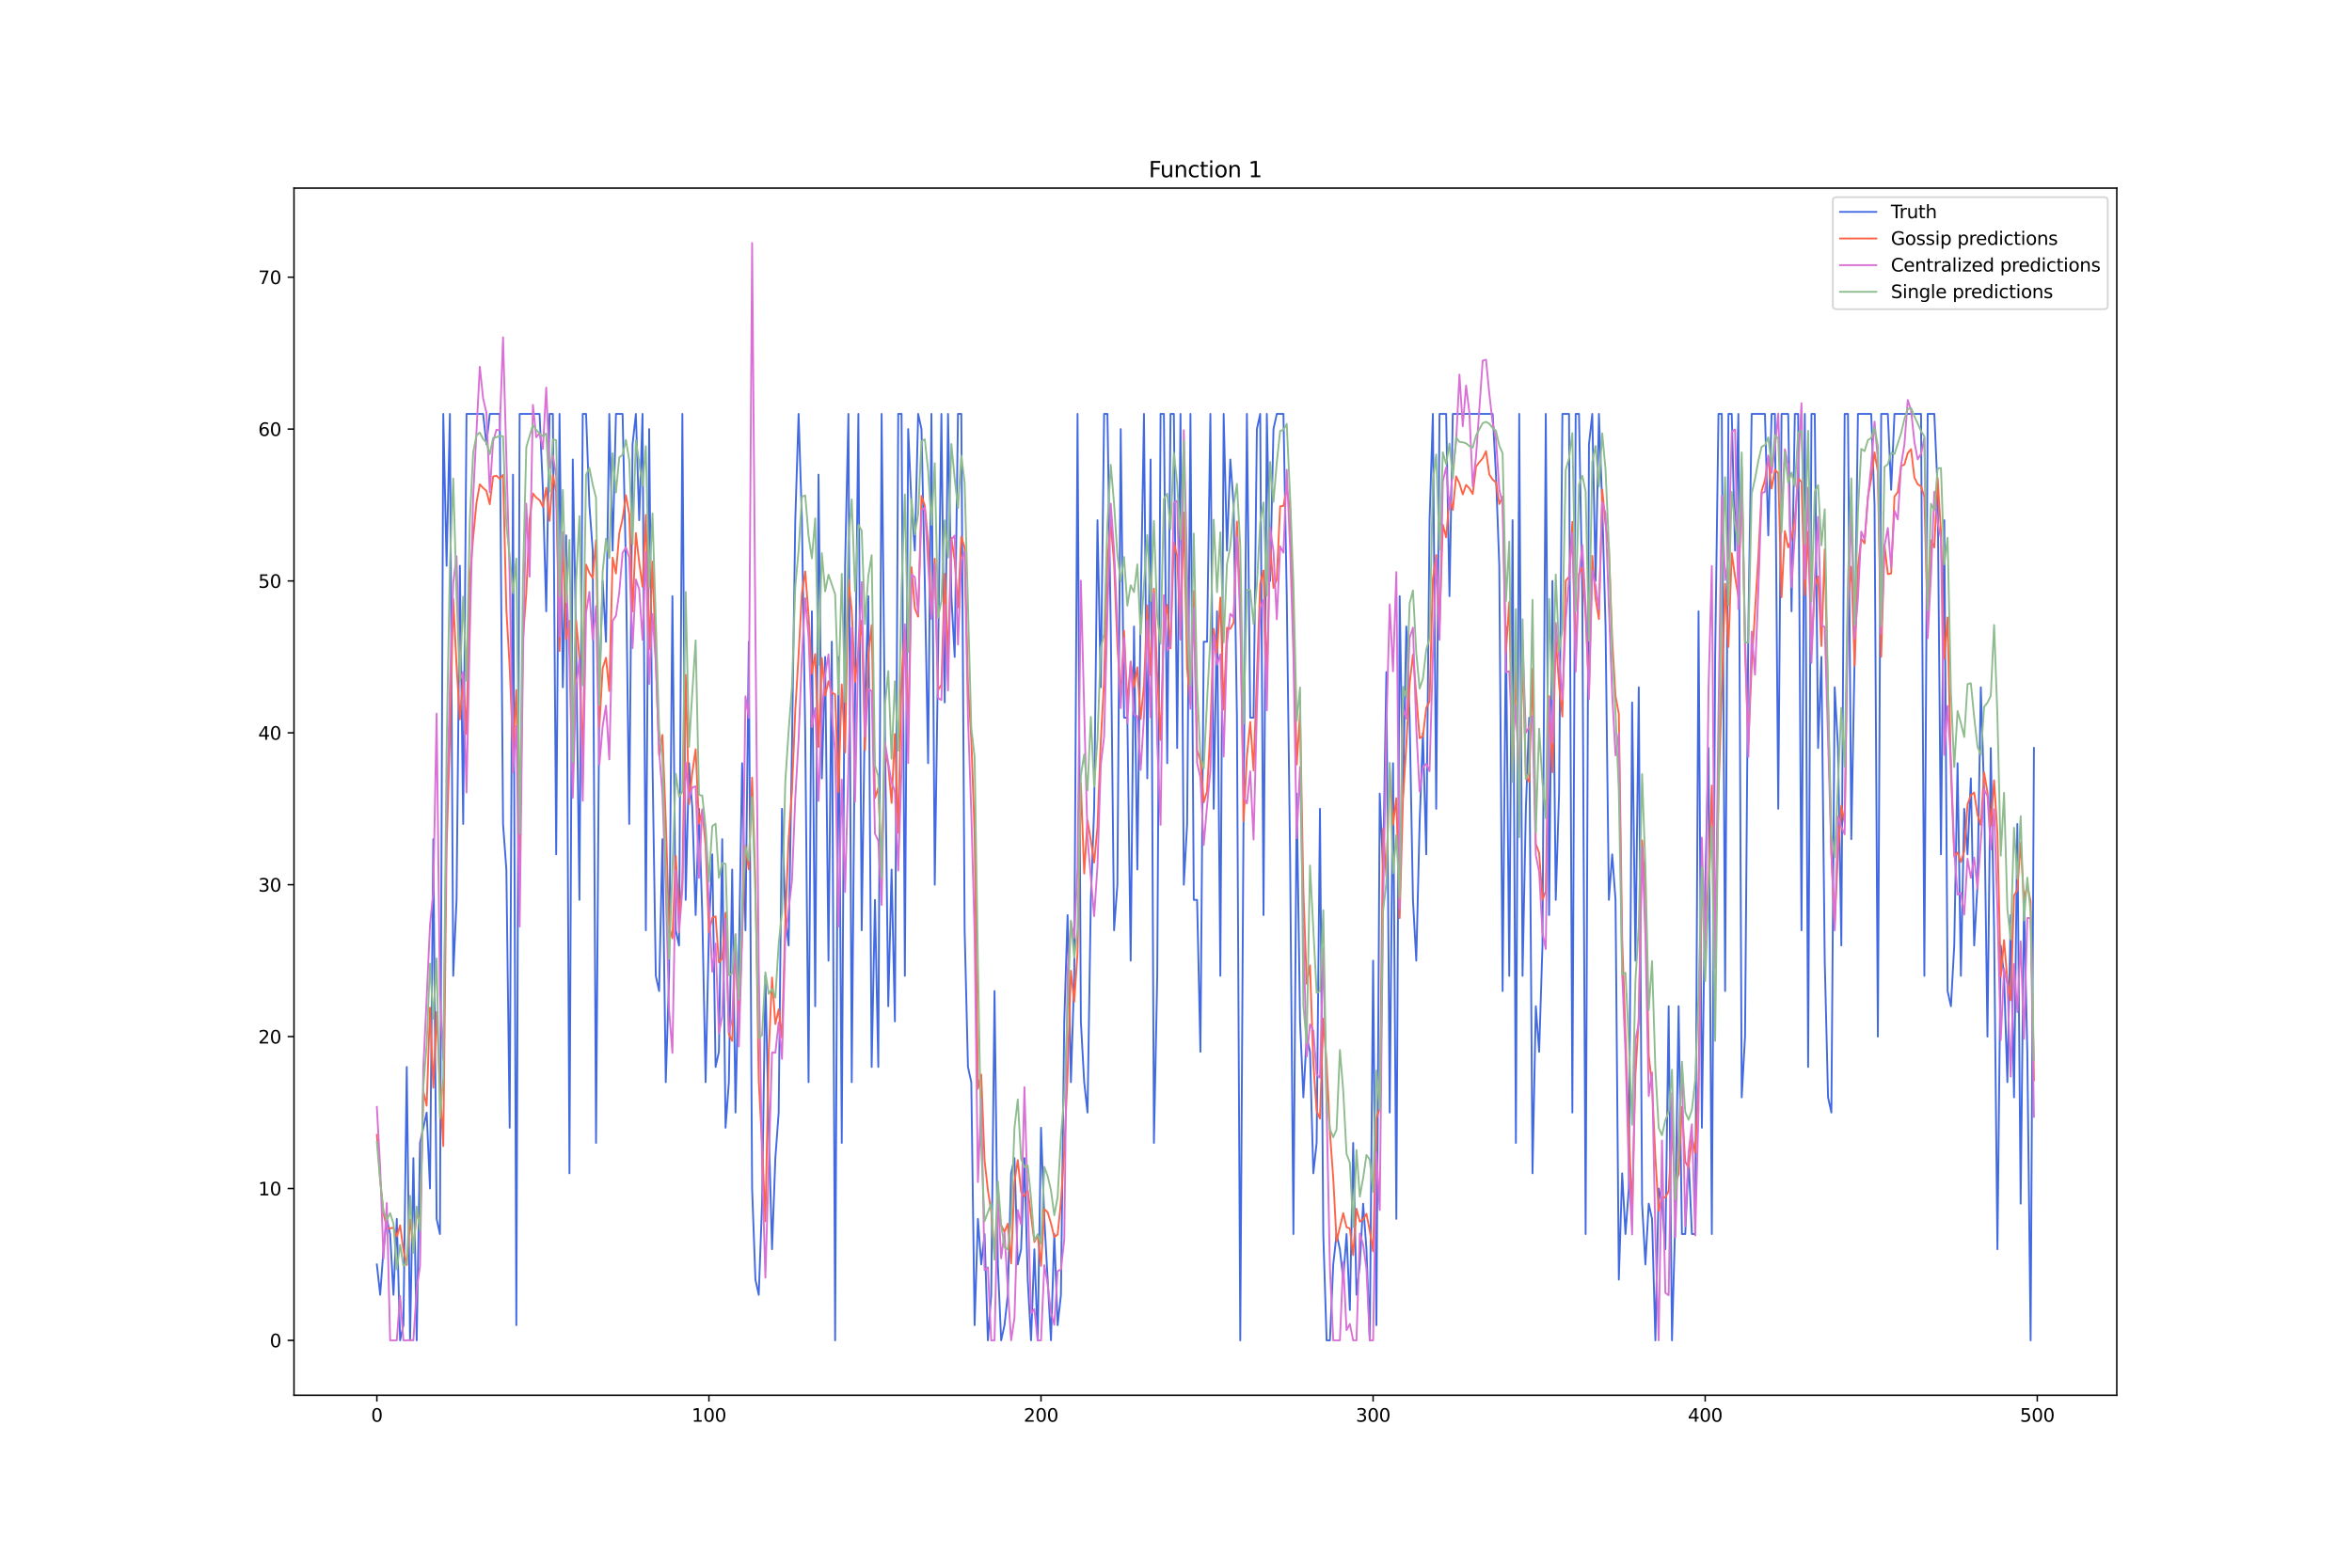 <?xml version="1.0" encoding="utf-8" standalone="no"?>
<!DOCTYPE svg PUBLIC "-//W3C//DTD SVG 1.1//EN"
  "http://www.w3.org/Graphics/SVG/1.1/DTD/svg11.dtd">
<svg xmlns:xlink="http://www.w3.org/1999/xlink" width="1296pt" height="864pt" viewBox="0 0 1296 864" xmlns="http://www.w3.org/2000/svg" version="1.1">
 <defs>
  <style type="text/css">*{stroke-linejoin: round; stroke-linecap: butt}</style>
 </defs>
 <g id="figure_1">
  <g id="patch_1">
   <path d="M 0 864 
L 1296 864 
L 1296 0 
L 0 0 
z
" style="fill: #ffffff"/>
  </g>
  <g id="axes_1">
   <g id="patch_2">
    <path d="M 162 768.96 
L 1166.4 768.96 
L 1166.4 103.68 
L 162 103.68 
z
" style="fill: #ffffff"/>
   </g>
   <g id="matplotlib.axis_1">
    <g id="xtick_1">
     <g id="line2d_1">
      <defs>
       <path id="m93e9af58fe" d="M 0 0 
L 0 3.5 
" style="stroke: #000000; stroke-width: 0.8"/>
      </defs>
      <g>
       <use xlink:href="#m93e9af58fe" x="207.655" y="768.96" style="stroke: #000000; stroke-width: 0.8"/>
      </g>
     </g>
     <g id="text_1">
      <!-- 0 -->
      <g transform="translate(204.473 783.558) scale(0.1 -0.1)">
       <defs>
        <path id="DejaVuSans-30" d="M 2034 4250 
Q 1547 4250 1301 3770 
Q 1056 3291 1056 2328 
Q 1056 1369 1301 889 
Q 1547 409 2034 409 
Q 2525 409 2770 889 
Q 3016 1369 3016 2328 
Q 3016 3291 2770 3770 
Q 2525 4250 2034 4250 
z
M 2034 4750 
Q 2819 4750 3233 4129 
Q 3647 3509 3647 2328 
Q 3647 1150 3233 529 
Q 2819 -91 2034 -91 
Q 1250 -91 836 529 
Q 422 1150 422 2328 
Q 422 3509 836 4129 
Q 1250 4750 2034 4750 
z
" transform="scale(0.016)"/>
       </defs>
       <use xlink:href="#DejaVuSans-30"/>
      </g>
     </g>
    </g>
    <g id="xtick_2">
     <g id="line2d_2">
      <g>
       <use xlink:href="#m93e9af58fe" x="390.639" y="768.96" style="stroke: #000000; stroke-width: 0.8"/>
      </g>
     </g>
     <g id="text_2">
      <!-- 100 -->
      <g transform="translate(381.095 783.558) scale(0.1 -0.1)">
       <defs>
        <path id="DejaVuSans-31" d="M 794 531 
L 1825 531 
L 1825 4091 
L 703 3866 
L 703 4441 
L 1819 4666 
L 2450 4666 
L 2450 531 
L 3481 531 
L 3481 0 
L 794 0 
L 794 531 
z
" transform="scale(0.016)"/>
       </defs>
       <use xlink:href="#DejaVuSans-31"/>
       <use xlink:href="#DejaVuSans-30" x="63.623"/>
       <use xlink:href="#DejaVuSans-30" x="127.246"/>
      </g>
     </g>
    </g>
    <g id="xtick_3">
     <g id="line2d_3">
      <g>
       <use xlink:href="#m93e9af58fe" x="573.623" y="768.96" style="stroke: #000000; stroke-width: 0.8"/>
      </g>
     </g>
     <g id="text_3">
      <!-- 200 -->
      <g transform="translate(564.079 783.558) scale(0.1 -0.1)">
       <defs>
        <path id="DejaVuSans-32" d="M 1228 531 
L 3431 531 
L 3431 0 
L 469 0 
L 469 531 
Q 828 903 1448 1529 
Q 2069 2156 2228 2338 
Q 2531 2678 2651 2914 
Q 2772 3150 2772 3378 
Q 2772 3750 2511 3984 
Q 2250 4219 1831 4219 
Q 1534 4219 1204 4116 
Q 875 4013 500 3803 
L 500 4441 
Q 881 4594 1212 4672 
Q 1544 4750 1819 4750 
Q 2544 4750 2975 4387 
Q 3406 4025 3406 3419 
Q 3406 3131 3298 2873 
Q 3191 2616 2906 2266 
Q 2828 2175 2409 1742 
Q 1991 1309 1228 531 
z
" transform="scale(0.016)"/>
       </defs>
       <use xlink:href="#DejaVuSans-32"/>
       <use xlink:href="#DejaVuSans-30" x="63.623"/>
       <use xlink:href="#DejaVuSans-30" x="127.246"/>
      </g>
     </g>
    </g>
    <g id="xtick_4">
     <g id="line2d_4">
      <g>
       <use xlink:href="#m93e9af58fe" x="756.607" y="768.96" style="stroke: #000000; stroke-width: 0.8"/>
      </g>
     </g>
     <g id="text_4">
      <!-- 300 -->
      <g transform="translate(747.063 783.558) scale(0.1 -0.1)">
       <defs>
        <path id="DejaVuSans-33" d="M 2597 2516 
Q 3050 2419 3304 2112 
Q 3559 1806 3559 1356 
Q 3559 666 3084 287 
Q 2609 -91 1734 -91 
Q 1441 -91 1130 -33 
Q 819 25 488 141 
L 488 750 
Q 750 597 1062 519 
Q 1375 441 1716 441 
Q 2309 441 2620 675 
Q 2931 909 2931 1356 
Q 2931 1769 2642 2001 
Q 2353 2234 1838 2234 
L 1294 2234 
L 1294 2753 
L 1863 2753 
Q 2328 2753 2575 2939 
Q 2822 3125 2822 3475 
Q 2822 3834 2567 4026 
Q 2313 4219 1838 4219 
Q 1578 4219 1281 4162 
Q 984 4106 628 3988 
L 628 4550 
Q 988 4650 1302 4700 
Q 1616 4750 1894 4750 
Q 2613 4750 3031 4423 
Q 3450 4097 3450 3541 
Q 3450 3153 3228 2886 
Q 3006 2619 2597 2516 
z
" transform="scale(0.016)"/>
       </defs>
       <use xlink:href="#DejaVuSans-33"/>
       <use xlink:href="#DejaVuSans-30" x="63.623"/>
       <use xlink:href="#DejaVuSans-30" x="127.246"/>
      </g>
     </g>
    </g>
    <g id="xtick_5">
     <g id="line2d_5">
      <g>
       <use xlink:href="#m93e9af58fe" x="939.591" y="768.96" style="stroke: #000000; stroke-width: 0.8"/>
      </g>
     </g>
     <g id="text_5">
      <!-- 400 -->
      <g transform="translate(930.047 783.558) scale(0.1 -0.1)">
       <defs>
        <path id="DejaVuSans-34" d="M 2419 4116 
L 825 1625 
L 2419 1625 
L 2419 4116 
z
M 2253 4666 
L 3047 4666 
L 3047 1625 
L 3713 1625 
L 3713 1100 
L 3047 1100 
L 3047 0 
L 2419 0 
L 2419 1100 
L 313 1100 
L 313 1709 
L 2253 4666 
z
" transform="scale(0.016)"/>
       </defs>
       <use xlink:href="#DejaVuSans-34"/>
       <use xlink:href="#DejaVuSans-30" x="63.623"/>
       <use xlink:href="#DejaVuSans-30" x="127.246"/>
      </g>
     </g>
    </g>
    <g id="xtick_6">
     <g id="line2d_6">
      <g>
       <use xlink:href="#m93e9af58fe" x="1122.575" y="768.96" style="stroke: #000000; stroke-width: 0.8"/>
      </g>
     </g>
     <g id="text_6">
      <!-- 500 -->
      <g transform="translate(1113.032 783.558) scale(0.1 -0.1)">
       <defs>
        <path id="DejaVuSans-35" d="M 691 4666 
L 3169 4666 
L 3169 4134 
L 1269 4134 
L 1269 2991 
Q 1406 3038 1543 3061 
Q 1681 3084 1819 3084 
Q 2600 3084 3056 2656 
Q 3513 2228 3513 1497 
Q 3513 744 3044 326 
Q 2575 -91 1722 -91 
Q 1428 -91 1123 -41 
Q 819 9 494 109 
L 494 744 
Q 775 591 1075 516 
Q 1375 441 1709 441 
Q 2250 441 2565 725 
Q 2881 1009 2881 1497 
Q 2881 1984 2565 2268 
Q 2250 2553 1709 2553 
Q 1456 2553 1204 2497 
Q 953 2441 691 2322 
L 691 4666 
z
" transform="scale(0.016)"/>
       </defs>
       <use xlink:href="#DejaVuSans-35"/>
       <use xlink:href="#DejaVuSans-30" x="63.623"/>
       <use xlink:href="#DejaVuSans-30" x="127.246"/>
      </g>
     </g>
    </g>
   </g>
   <g id="matplotlib.axis_2">
    <g id="ytick_1">
     <g id="line2d_7">
      <defs>
       <path id="me767fc2304" d="M 0 0 
L -3.5 0 
" style="stroke: #000000; stroke-width: 0.8"/>
      </defs>
      <g>
       <use xlink:href="#me767fc2304" x="162" y="738.72" style="stroke: #000000; stroke-width: 0.8"/>
      </g>
     </g>
     <g id="text_7">
      <!-- 0 -->
      <g transform="translate(148.637 742.519) scale(0.1 -0.1)">
       <use xlink:href="#DejaVuSans-30"/>
      </g>
     </g>
    </g>
    <g id="ytick_2">
     <g id="line2d_8">
      <g>
       <use xlink:href="#me767fc2304" x="162" y="655.013" style="stroke: #000000; stroke-width: 0.8"/>
      </g>
     </g>
     <g id="text_8">
      <!-- 10 -->
      <g transform="translate(142.275 658.812) scale(0.1 -0.1)">
       <use xlink:href="#DejaVuSans-31"/>
       <use xlink:href="#DejaVuSans-30" x="63.623"/>
      </g>
     </g>
    </g>
    <g id="ytick_3">
     <g id="line2d_9">
      <g>
       <use xlink:href="#me767fc2304" x="162" y="571.306" style="stroke: #000000; stroke-width: 0.8"/>
      </g>
     </g>
     <g id="text_9">
      <!-- 20 -->
      <g transform="translate(142.275 575.105) scale(0.1 -0.1)">
       <use xlink:href="#DejaVuSans-32"/>
       <use xlink:href="#DejaVuSans-30" x="63.623"/>
      </g>
     </g>
    </g>
    <g id="ytick_4">
     <g id="line2d_10">
      <g>
       <use xlink:href="#me767fc2304" x="162" y="487.599" style="stroke: #000000; stroke-width: 0.8"/>
      </g>
     </g>
     <g id="text_10">
      <!-- 30 -->
      <g transform="translate(142.275 491.398) scale(0.1 -0.1)">
       <use xlink:href="#DejaVuSans-33"/>
       <use xlink:href="#DejaVuSans-30" x="63.623"/>
      </g>
     </g>
    </g>
    <g id="ytick_5">
     <g id="line2d_11">
      <g>
       <use xlink:href="#me767fc2304" x="162" y="403.892" style="stroke: #000000; stroke-width: 0.8"/>
      </g>
     </g>
     <g id="text_11">
      <!-- 40 -->
      <g transform="translate(142.275 407.691) scale(0.1 -0.1)">
       <use xlink:href="#DejaVuSans-34"/>
       <use xlink:href="#DejaVuSans-30" x="63.623"/>
      </g>
     </g>
    </g>
    <g id="ytick_6">
     <g id="line2d_12">
      <g>
       <use xlink:href="#me767fc2304" x="162" y="320.185" style="stroke: #000000; stroke-width: 0.8"/>
      </g>
     </g>
     <g id="text_12">
      <!-- 50 -->
      <g transform="translate(142.275 323.985) scale(0.1 -0.1)">
       <use xlink:href="#DejaVuSans-35"/>
       <use xlink:href="#DejaVuSans-30" x="63.623"/>
      </g>
     </g>
    </g>
    <g id="ytick_7">
     <g id="line2d_13">
      <g>
       <use xlink:href="#me767fc2304" x="162" y="236.478" style="stroke: #000000; stroke-width: 0.8"/>
      </g>
     </g>
     <g id="text_13">
      <!-- 60 -->
      <g transform="translate(142.275 240.278) scale(0.1 -0.1)">
       <defs>
        <path id="DejaVuSans-36" d="M 2113 2584 
Q 1688 2584 1439 2293 
Q 1191 2003 1191 1497 
Q 1191 994 1439 701 
Q 1688 409 2113 409 
Q 2538 409 2786 701 
Q 3034 994 3034 1497 
Q 3034 2003 2786 2293 
Q 2538 2584 2113 2584 
z
M 3366 4563 
L 3366 3988 
Q 3128 4100 2886 4159 
Q 2644 4219 2406 4219 
Q 1781 4219 1451 3797 
Q 1122 3375 1075 2522 
Q 1259 2794 1537 2939 
Q 1816 3084 2150 3084 
Q 2853 3084 3261 2657 
Q 3669 2231 3669 1497 
Q 3669 778 3244 343 
Q 2819 -91 2113 -91 
Q 1303 -91 875 529 
Q 447 1150 447 2328 
Q 447 3434 972 4092 
Q 1497 4750 2381 4750 
Q 2619 4750 2861 4703 
Q 3103 4656 3366 4563 
z
" transform="scale(0.016)"/>
       </defs>
       <use xlink:href="#DejaVuSans-36"/>
       <use xlink:href="#DejaVuSans-30" x="63.623"/>
      </g>
     </g>
    </g>
    <g id="ytick_8">
     <g id="line2d_14">
      <g>
       <use xlink:href="#me767fc2304" x="162" y="152.771" style="stroke: #000000; stroke-width: 0.8"/>
      </g>
     </g>
     <g id="text_14">
      <!-- 70 -->
      <g transform="translate(142.275 156.571) scale(0.1 -0.1)">
       <defs>
        <path id="DejaVuSans-37" d="M 525 4666 
L 3525 4666 
L 3525 4397 
L 1831 0 
L 1172 0 
L 2766 4134 
L 525 4134 
L 525 4666 
z
" transform="scale(0.016)"/>
       </defs>
       <use xlink:href="#DejaVuSans-37"/>
       <use xlink:href="#DejaVuSans-30" x="63.623"/>
      </g>
     </g>
    </g>
   </g>
   <g id="line2d_15">
    <path d="M 207.655 696.867 
L 209.484 713.608 
L 211.314 688.496 
L 213.144 671.754 
L 214.974 680.125 
L 216.804 713.608 
L 218.634 671.754 
L 220.463 738.72 
L 222.293 730.349 
L 224.123 588.048 
L 225.953 738.72 
L 227.783 638.272 
L 229.613 738.72 
L 231.442 629.901 
L 235.102 613.16 
L 236.932 655.013 
L 238.762 462.487 
L 240.592 671.754 
L 242.422 680.125 
L 244.251 228.108 
L 246.081 311.815 
L 247.911 228.108 
L 249.741 537.823 
L 251.571 495.97 
L 253.401 311.815 
L 255.23 454.116 
L 257.06 228.108 
L 266.209 228.108 
L 268.039 244.849 
L 269.869 228.108 
L 275.359 228.108 
L 277.189 454.116 
L 279.018 479.228 
L 280.848 621.53 
L 282.678 261.59 
L 284.508 730.349 
L 286.338 228.108 
L 297.317 228.108 
L 299.147 269.961 
L 300.976 336.927 
L 302.806 228.108 
L 304.636 228.108 
L 306.466 470.858 
L 308.296 228.108 
L 310.126 378.78 
L 311.956 295.073 
L 313.785 646.642 
L 315.615 253.22 
L 317.445 353.668 
L 319.275 495.97 
L 321.105 228.108 
L 322.935 228.108 
L 324.764 278.332 
L 326.594 303.444 
L 328.424 629.901 
L 330.254 378.78 
L 332.084 320.185 
L 333.914 353.668 
L 335.743 228.108 
L 337.573 303.444 
L 339.403 228.108 
L 343.063 228.108 
L 344.893 311.815 
L 346.723 454.116 
L 348.552 244.849 
L 350.382 228.108 
L 352.212 286.703 
L 354.042 228.108 
L 355.872 512.711 
L 357.702 236.478 
L 359.531 420.634 
L 361.361 537.823 
L 363.191 546.194 
L 365.021 462.487 
L 366.851 596.418 
L 368.681 537.823 
L 370.51 328.556 
L 372.34 512.711 
L 374.17 521.082 
L 376 228.108 
L 377.83 495.97 
L 379.66 420.634 
L 381.489 445.746 
L 383.319 504.341 
L 385.149 445.746 
L 386.979 504.341 
L 388.809 596.418 
L 390.639 512.711 
L 392.469 470.858 
L 394.298 588.048 
L 396.128 579.677 
L 397.958 462.487 
L 399.788 621.53 
L 401.618 596.418 
L 403.448 479.228 
L 405.277 613.16 
L 407.107 529.453 
L 408.937 420.634 
L 410.767 512.711 
L 412.597 353.668 
L 414.427 655.013 
L 416.256 705.237 
L 418.086 713.608 
L 419.916 663.384 
L 421.746 537.823 
L 423.576 621.53 
L 425.406 688.496 
L 427.236 638.272 
L 429.065 613.16 
L 430.895 445.746 
L 432.725 504.341 
L 434.555 521.082 
L 436.385 412.263 
L 438.215 286.703 
L 440.044 228.108 
L 441.874 286.703 
L 443.704 403.892 
L 445.534 596.418 
L 447.364 336.927 
L 449.194 554.565 
L 451.023 261.59 
L 452.853 429.004 
L 454.683 362.039 
L 456.513 529.453 
L 458.343 353.668 
L 460.173 738.72 
L 462.003 362.039 
L 463.832 629.901 
L 465.662 311.815 
L 467.492 228.108 
L 469.322 596.418 
L 471.152 387.151 
L 472.982 228.108 
L 474.811 512.711 
L 476.641 387.151 
L 478.471 328.556 
L 480.301 588.048 
L 482.131 495.97 
L 483.961 588.048 
L 485.79 228.108 
L 487.62 403.892 
L 489.45 554.565 
L 491.28 479.228 
L 493.11 562.935 
L 494.94 228.108 
L 496.77 228.108 
L 498.599 537.823 
L 500.429 236.478 
L 502.259 278.332 
L 504.089 303.444 
L 505.919 228.108 
L 507.749 236.478 
L 509.578 320.185 
L 511.408 420.634 
L 513.238 228.108 
L 515.068 487.599 
L 516.898 362.039 
L 518.728 228.108 
L 520.557 387.151 
L 522.387 228.108 
L 524.217 328.556 
L 526.047 362.039 
L 527.877 228.108 
L 529.707 228.108 
L 531.536 512.711 
L 533.366 588.048 
L 535.196 596.418 
L 537.026 730.349 
L 538.856 671.754 
L 540.686 696.867 
L 542.516 680.125 
L 544.345 738.72 
L 546.175 713.608 
L 548.005 546.194 
L 549.835 696.867 
L 551.665 738.72 
L 553.495 730.349 
L 555.324 713.608 
L 557.154 646.642 
L 558.984 638.272 
L 560.814 696.867 
L 562.644 688.496 
L 564.474 638.272 
L 566.303 705.237 
L 568.133 738.72 
L 569.963 688.496 
L 571.793 738.72 
L 573.623 621.53 
L 575.453 671.754 
L 579.112 738.72 
L 580.942 680.125 
L 582.772 730.349 
L 584.602 713.608 
L 586.432 562.935 
L 588.262 504.341 
L 590.091 596.418 
L 591.921 537.823 
L 593.751 228.108 
L 595.581 562.935 
L 597.411 596.418 
L 599.241 613.16 
L 601.07 495.97 
L 602.9 445.746 
L 604.73 286.703 
L 606.56 378.78 
L 608.39 228.108 
L 610.22 228.108 
L 612.05 345.297 
L 613.879 512.711 
L 615.709 487.599 
L 617.539 236.478 
L 619.369 395.522 
L 621.199 395.522 
L 623.029 529.453 
L 624.858 345.297 
L 626.688 479.228 
L 628.518 336.927 
L 630.348 228.108 
L 632.178 429.004 
L 634.008 253.22 
L 635.837 629.901 
L 637.667 537.823 
L 639.497 228.108 
L 641.327 228.108 
L 643.157 420.634 
L 644.987 228.108 
L 646.817 228.108 
L 648.646 412.263 
L 650.476 228.108 
L 652.306 487.599 
L 654.136 454.116 
L 655.966 228.108 
L 657.796 495.97 
L 659.625 495.97 
L 661.455 579.677 
L 663.285 353.668 
L 665.115 353.668 
L 666.945 228.108 
L 668.775 445.746 
L 670.604 336.927 
L 672.434 537.823 
L 674.264 228.108 
L 676.094 303.444 
L 677.924 253.22 
L 679.754 278.332 
L 681.583 395.522 
L 683.413 738.72 
L 685.243 445.746 
L 687.073 228.108 
L 688.903 395.522 
L 690.733 395.522 
L 692.563 236.478 
L 694.392 228.108 
L 696.222 504.341 
L 698.052 228.108 
L 699.882 320.185 
L 701.712 236.478 
L 703.542 228.108 
L 707.201 228.108 
L 709.031 328.556 
L 710.861 470.858 
L 712.691 680.125 
L 714.521 437.375 
L 716.35 562.935 
L 718.18 604.789 
L 720.01 571.306 
L 721.84 579.677 
L 723.67 646.642 
L 725.5 629.901 
L 727.33 445.746 
L 729.159 680.125 
L 730.989 738.72 
L 732.819 738.72 
L 734.649 696.867 
L 736.479 680.125 
L 738.309 688.496 
L 740.138 705.237 
L 741.968 680.125 
L 743.798 721.979 
L 745.628 629.901 
L 747.458 713.608 
L 749.288 696.867 
L 751.117 663.384 
L 752.947 688.496 
L 754.777 738.72 
L 756.607 529.453 
L 758.437 730.349 
L 760.267 437.375 
L 762.097 479.228 
L 763.926 370.409 
L 765.756 613.16 
L 767.586 420.634 
L 769.416 671.754 
L 771.246 328.556 
L 773.076 437.375 
L 774.905 345.297 
L 776.735 395.522 
L 778.565 495.97 
L 780.395 529.453 
L 782.225 454.116 
L 784.055 403.892 
L 785.884 470.858 
L 787.714 286.703 
L 789.544 228.108 
L 791.374 445.746 
L 793.204 228.108 
L 796.864 228.108 
L 798.693 328.556 
L 800.523 228.108 
L 822.481 228.108 
L 824.311 261.59 
L 826.141 311.815 
L 827.971 546.194 
L 829.801 345.297 
L 831.63 537.823 
L 833.46 286.703 
L 835.29 629.901 
L 837.12 228.108 
L 838.95 537.823 
L 840.78 445.746 
L 842.61 395.522 
L 844.439 646.642 
L 846.269 554.565 
L 848.099 579.677 
L 849.929 521.082 
L 851.759 228.108 
L 853.589 504.341 
L 855.418 320.185 
L 857.248 495.97 
L 859.078 437.375 
L 860.908 228.108 
L 864.568 228.108 
L 866.397 613.16 
L 868.227 228.108 
L 870.057 228.108 
L 871.887 328.556 
L 873.717 680.125 
L 875.547 244.849 
L 877.377 228.108 
L 879.206 320.185 
L 881.036 228.108 
L 882.866 278.332 
L 884.696 345.297 
L 886.526 495.97 
L 888.356 470.858 
L 890.185 495.97 
L 892.015 705.237 
L 893.845 646.642 
L 895.675 680.125 
L 897.505 655.013 
L 899.335 387.151 
L 901.164 529.453 
L 902.994 378.78 
L 904.824 663.384 
L 906.654 696.867 
L 908.484 663.384 
L 910.314 671.754 
L 912.144 738.72 
L 913.973 655.013 
L 915.803 663.384 
L 917.633 688.496 
L 919.463 554.565 
L 921.293 738.72 
L 923.123 671.754 
L 924.952 554.565 
L 926.782 680.125 
L 928.612 680.125 
L 930.442 638.272 
L 932.272 680.125 
L 934.102 680.125 
L 935.931 336.927 
L 937.761 621.53 
L 939.591 487.599 
L 941.421 412.263 
L 943.251 680.125 
L 945.081 362.039 
L 946.911 228.108 
L 948.74 228.108 
L 950.57 546.194 
L 952.4 228.108 
L 954.23 228.108 
L 956.06 303.444 
L 957.89 228.108 
L 959.719 604.789 
L 961.549 571.306 
L 963.379 345.297 
L 965.209 228.108 
L 972.528 228.108 
L 974.358 295.073 
L 976.188 228.108 
L 978.018 228.108 
L 979.848 445.746 
L 981.678 228.108 
L 985.337 228.108 
L 987.167 336.927 
L 988.997 228.108 
L 990.827 228.108 
L 992.657 512.711 
L 994.486 228.108 
L 996.316 588.048 
L 998.146 228.108 
L 999.976 228.108 
L 1001.806 412.263 
L 1003.636 362.039 
L 1005.465 529.453 
L 1007.295 604.789 
L 1009.125 613.16 
L 1010.955 378.78 
L 1012.785 412.263 
L 1014.615 521.082 
L 1016.444 228.108 
L 1018.274 228.108 
L 1020.104 462.487 
L 1021.934 362.039 
L 1023.764 228.108 
L 1031.083 228.108 
L 1032.913 278.332 
L 1034.743 571.306 
L 1036.573 228.108 
L 1040.232 228.108 
L 1042.062 269.961 
L 1043.892 228.108 
L 1058.531 228.108 
L 1060.361 537.823 
L 1062.191 228.108 
L 1065.85 228.108 
L 1067.68 269.961 
L 1069.51 470.858 
L 1071.34 286.703 
L 1073.17 546.194 
L 1074.999 554.565 
L 1076.829 521.082 
L 1078.659 420.634 
L 1080.489 537.823 
L 1082.319 445.746 
L 1084.149 470.858 
L 1085.978 429.004 
L 1087.808 521.082 
L 1089.638 487.599 
L 1091.468 378.78 
L 1093.298 437.375 
L 1095.128 571.306 
L 1096.958 412.263 
L 1098.787 512.711 
L 1100.617 688.496 
L 1102.447 521.082 
L 1104.277 537.823 
L 1106.107 596.418 
L 1107.937 504.341 
L 1109.766 604.789 
L 1111.596 454.116 
L 1113.426 663.384 
L 1115.256 495.97 
L 1117.086 579.677 
L 1118.916 738.72 
L 1120.745 412.263 
L 1120.745 412.263 
" clip-path="url(#p9c25e73234)" style="fill: none; stroke: #4169e1; stroke-linecap: square"/>
   </g>
   <g id="line2d_16">
    <path d="M 207.655 625.429 
L 209.484 650.287 
L 211.314 668.868 
L 213.144 676.574 
L 214.974 676.986 
L 216.804 676.651 
L 218.634 681.531 
L 220.463 675.299 
L 222.293 688.805 
L 224.123 697.161 
L 225.953 671.994 
L 227.783 687.661 
L 229.613 668.247 
L 231.442 674.2 
L 233.272 601.544 
L 235.102 609.374 
L 236.932 555.372 
L 238.762 599.496 
L 240.592 557.701 
L 242.422 599.06 
L 244.251 631.643 
L 246.081 466.96 
L 247.911 406.538 
L 249.741 330.147 
L 251.571 366.962 
L 253.401 396.488 
L 255.23 372.983 
L 257.06 404.558 
L 258.89 319.02 
L 260.72 296.217 
L 262.55 277.134 
L 264.38 266.943 
L 266.209 268.906 
L 268.039 270.566 
L 269.869 277.924 
L 271.699 262.668 
L 273.529 262.158 
L 275.359 263.84 
L 277.189 261.705 
L 279.018 335.964 
L 280.848 367.799 
L 282.678 413.577 
L 284.508 380.261 
L 286.338 475.246 
L 288.168 351.905 
L 289.997 326.818 
L 291.827 286.145 
L 293.657 271.963 
L 295.487 274.23 
L 297.317 275.644 
L 299.147 279.32 
L 300.976 268.87 
L 302.806 287.058 
L 304.636 262.017 
L 306.466 271.109 
L 308.296 358.828 
L 310.126 298.863 
L 311.956 352.287 
L 313.785 342.113 
L 315.615 423.714 
L 317.445 341.726 
L 319.275 362.392 
L 321.105 420.452 
L 322.935 311.147 
L 324.764 315.756 
L 326.594 318.665 
L 328.424 297.64 
L 330.254 400.629 
L 332.084 368.232 
L 333.914 362.519 
L 335.743 380.807 
L 337.573 307.311 
L 339.403 316.056 
L 341.233 293.881 
L 343.063 285.871 
L 344.893 272.992 
L 346.723 283.267 
L 348.552 336.981 
L 350.382 293.761 
L 352.212 309.934 
L 354.042 323.457 
L 355.872 283.811 
L 357.702 357.933 
L 359.531 309.53 
L 363.191 416.328 
L 365.021 405.036 
L 366.851 452.222 
L 368.681 510.917 
L 370.51 517.121 
L 372.34 471.681 
L 374.17 504.326 
L 376 485.631 
L 377.83 371.972 
L 379.66 443.062 
L 381.489 425.632 
L 383.319 412.929 
L 385.149 453.975 
L 386.979 446.615 
L 388.809 466.156 
L 390.639 513.594 
L 392.469 505.87 
L 394.298 505.042 
L 396.128 530.391 
L 397.958 528.22 
L 399.788 503.025 
L 401.618 569.941 
L 403.448 573.705 
L 405.277 520.071 
L 407.107 563.059 
L 410.767 466.197 
L 412.597 479.106 
L 414.427 428.532 
L 416.256 485.575 
L 418.086 595.75 
L 419.916 630.808 
L 421.746 673.138 
L 423.576 580.545 
L 425.406 538.764 
L 427.236 564.388 
L 429.065 556.327 
L 430.895 571.959 
L 432.725 507.584 
L 434.555 462.213 
L 436.385 435.925 
L 438.215 391.66 
L 440.044 360.882 
L 441.874 326.845 
L 443.704 314.95 
L 445.534 339.209 
L 447.364 371.258 
L 449.194 360.484 
L 451.023 411.716 
L 452.853 362.628 
L 454.683 383.338 
L 456.513 375.439 
L 458.343 381.854 
L 460.173 382.665 
L 462.003 436.614 
L 463.832 377.247 
L 465.662 414.723 
L 467.492 319.151 
L 469.322 336.646 
L 471.152 375.837 
L 474.811 341.986 
L 476.641 413.43 
L 478.471 361.054 
L 480.301 344.521 
L 482.131 439.812 
L 483.961 434.305 
L 485.79 477.945 
L 487.62 413.225 
L 489.45 421.865 
L 491.28 442.488 
L 493.11 404.561 
L 494.94 459.025 
L 496.77 373.456 
L 498.599 346.092 
L 500.429 402.792 
L 502.259 312.593 
L 504.089 335.213 
L 505.919 339.911 
L 507.749 273.27 
L 509.578 278.658 
L 511.408 298.582 
L 513.238 340.272 
L 515.068 307.889 
L 516.898 380.31 
L 518.728 377.43 
L 520.557 316.284 
L 522.387 363.657 
L 524.217 296.419 
L 526.047 308.889 
L 527.877 334.79 
L 529.707 295.757 
L 531.536 301.802 
L 533.366 377.147 
L 535.196 407.283 
L 537.026 459.073 
L 538.856 599.979 
L 540.686 592.201 
L 542.516 639.519 
L 544.345 655.955 
L 546.175 667.641 
L 548.005 691.625 
L 549.835 669.751 
L 551.665 675.223 
L 553.495 678.97 
L 555.324 674.443 
L 557.154 696.296 
L 558.984 651.483 
L 560.814 639.357 
L 562.644 656.897 
L 564.474 659.34 
L 566.303 655.818 
L 569.963 684.533 
L 571.793 680.72 
L 573.623 697.672 
L 575.453 666.359 
L 577.283 668.138 
L 579.112 674.224 
L 580.942 681.734 
L 582.772 680.486 
L 584.602 662.375 
L 586.432 634.063 
L 588.262 592.354 
L 590.091 535.004 
L 591.921 552.139 
L 593.751 525.088 
L 595.581 431.785 
L 597.411 481.424 
L 599.241 452.114 
L 601.07 463.187 
L 602.9 475.374 
L 604.73 455.984 
L 606.56 408.339 
L 608.39 374.855 
L 610.22 308.071 
L 612.05 288.285 
L 613.879 310.742 
L 615.709 355.653 
L 617.539 383.811 
L 619.369 347.635 
L 621.199 387.999 
L 623.029 364.748 
L 624.858 378.743 
L 626.688 367.747 
L 628.518 396.263 
L 630.348 377.94 
L 632.178 333.624 
L 634.008 372.255 
L 635.837 324.388 
L 637.667 372.551 
L 639.497 407.782 
L 641.327 345.195 
L 643.157 333.32 
L 644.987 357.392 
L 646.817 299.022 
L 648.646 306.435 
L 650.476 352.219 
L 652.306 282.505 
L 654.136 368.4 
L 655.966 388.106 
L 657.796 325.675 
L 659.625 413.527 
L 661.455 419.068 
L 663.285 442.21 
L 665.115 436.112 
L 666.945 402.312 
L 668.775 346.539 
L 670.604 359.793 
L 672.434 329.336 
L 674.264 391.131 
L 676.094 345.974 
L 677.924 346.613 
L 679.754 343.046 
L 681.583 287.415 
L 683.413 330.779 
L 685.243 452.517 
L 687.073 416.789 
L 688.903 397.906 
L 690.733 424.622 
L 694.392 321.722 
L 696.222 314.436 
L 698.052 372.518 
L 699.882 300.274 
L 701.712 324.035 
L 703.542 319.224 
L 705.371 279.073 
L 707.201 278.851 
L 709.031 269.062 
L 710.861 279.928 
L 712.691 335.918 
L 714.521 421.403 
L 716.35 392.915 
L 718.18 490.482 
L 720.01 542.13 
L 721.84 532.01 
L 723.67 585.757 
L 725.5 612.297 
L 727.33 616.528 
L 729.159 561.406 
L 730.989 585.579 
L 732.819 624.182 
L 734.649 649.396 
L 736.479 684.177 
L 740.138 668.58 
L 741.968 676.362 
L 743.798 677.064 
L 745.628 691.793 
L 747.458 666.204 
L 749.288 673.32 
L 751.117 672.032 
L 752.947 668.946 
L 754.777 678.398 
L 756.607 689.68 
L 758.437 616.256 
L 760.267 610.921 
L 762.097 456.827 
L 763.926 482.923 
L 765.756 424.023 
L 767.586 454.552 
L 769.416 439.859 
L 771.246 506.009 
L 773.076 440.255 
L 774.905 410.722 
L 776.735 376.851 
L 778.565 360.865 
L 780.395 382.931 
L 782.225 406.859 
L 784.055 405.751 
L 785.884 390.158 
L 787.714 386.552 
L 789.544 319.182 
L 791.374 305.891 
L 793.204 344.309 
L 795.034 289.197 
L 796.864 296.164 
L 798.693 274.38 
L 800.523 281.03 
L 802.353 262.528 
L 804.183 266.425 
L 806.013 272.479 
L 807.843 267.241 
L 809.672 269.152 
L 811.502 272.248 
L 813.332 257.166 
L 815.162 254.653 
L 816.992 252.578 
L 818.822 248.628 
L 820.651 261.492 
L 822.481 264.304 
L 824.311 265.888 
L 826.141 277.8 
L 827.971 273.657 
L 829.801 359.815 
L 831.63 331.82 
L 833.46 424.365 
L 835.29 367.187 
L 837.12 443.812 
L 838.95 360.563 
L 840.78 427.673 
L 842.61 430.964 
L 844.439 368.604 
L 846.269 465.16 
L 848.099 469.996 
L 849.929 495.873 
L 851.759 491.259 
L 853.589 383.693 
L 855.418 425.651 
L 857.248 351.467 
L 859.078 377.28 
L 860.908 394.88 
L 862.738 320.037 
L 864.568 317.922 
L 866.397 287.62 
L 868.227 361.086 
L 870.057 316.18 
L 871.887 312.945 
L 873.717 339.693 
L 875.547 380.862 
L 877.377 306.328 
L 879.206 329.981 
L 881.036 341.215 
L 882.866 269.769 
L 884.696 289.145 
L 886.526 301.755 
L 888.356 352.508 
L 890.185 383.657 
L 892.015 393.428 
L 893.845 517.488 
L 897.505 623.446 
L 899.335 666.969 
L 901.164 592.367 
L 902.994 560.625 
L 904.824 463.124 
L 906.654 490.82 
L 908.484 581.755 
L 910.314 597.973 
L 912.144 637.971 
L 913.973 667.34 
L 915.803 659.757 
L 917.633 659.975 
L 919.463 656.408 
L 921.293 623.97 
L 923.123 652.303 
L 924.952 647.164 
L 926.782 610.136 
L 928.612 640.344 
L 930.442 643.525 
L 932.272 626.64 
L 934.102 635.345 
L 935.931 595.359 
L 937.761 486.56 
L 939.591 510.422 
L 941.421 486.54 
L 943.251 432.906 
L 945.081 530.206 
L 946.911 438.51 
L 950.57 321.618 
L 952.4 356.556 
L 954.23 304.927 
L 956.06 317.838 
L 957.89 328.793 
L 959.719 257.343 
L 961.549 358.219 
L 963.379 409.345 
L 965.209 366.9 
L 968.869 307.216 
L 970.698 270.622 
L 972.528 264.594 
L 974.358 252.061 
L 976.188 269.254 
L 978.018 258.94 
L 979.848 260.782 
L 981.678 329.165 
L 983.507 292.696 
L 985.337 301.695 
L 987.167 297.024 
L 988.997 285.556 
L 990.827 263.653 
L 992.657 265.567 
L 994.486 328.061 
L 996.316 292.994 
L 998.146 358.959 
L 999.976 323.208 
L 1001.806 317.605 
L 1003.636 356.033 
L 1005.465 302.747 
L 1009.125 470.375 
L 1010.955 509.887 
L 1012.785 470.043 
L 1014.615 443.976 
L 1016.444 453.675 
L 1018.274 330.405 
L 1020.104 312.351 
L 1021.934 366.83 
L 1023.764 312.476 
L 1025.594 296.852 
L 1027.424 299.498 
L 1029.253 274.062 
L 1031.083 263.834 
L 1032.913 249.364 
L 1034.743 259.982 
L 1036.573 361.971 
L 1038.403 300.391 
L 1040.232 316.413 
L 1042.062 316.061 
L 1043.892 273.644 
L 1045.722 271.187 
L 1047.552 256.836 
L 1049.382 256.02 
L 1051.211 249.708 
L 1053.041 247.54 
L 1054.871 263.193 
L 1056.701 266.908 
L 1058.531 268.036 
L 1060.361 273.871 
L 1062.191 344.778 
L 1064.02 297.818 
L 1065.85 301.724 
L 1067.68 263.521 
L 1069.51 293.378 
L 1071.34 363.223 
L 1073.17 340.298 
L 1074.999 425.212 
L 1076.829 471.983 
L 1078.659 469.831 
L 1080.489 475.113 
L 1082.319 469.342 
L 1084.149 443.379 
L 1085.978 438.202 
L 1087.808 436.814 
L 1089.638 449.095 
L 1091.468 454.704 
L 1093.298 425.8 
L 1095.128 436.575 
L 1096.958 455.092 
L 1098.787 430.042 
L 1100.617 459.362 
L 1102.447 538.273 
L 1104.277 518.113 
L 1106.107 540.183 
L 1107.937 551.249 
L 1109.766 493.633 
L 1111.596 490.44 
L 1113.426 464.331 
L 1115.256 495.815 
L 1117.086 487.88 
L 1118.916 496.782 
L 1120.745 595.275 
L 1120.745 595.275 
" clip-path="url(#p9c25e73234)" style="fill: none; stroke: #ff6347; stroke-linecap: square"/>
   </g>
   <g id="line2d_17">
    <path d="M 207.655 610.032 
L 209.484 643.454 
L 211.314 693.745 
L 213.144 663.042 
L 214.974 738.72 
L 218.634 738.72 
L 220.463 714.186 
L 222.293 738.72 
L 224.123 738.72 
L 225.953 738.497 
L 227.783 738.72 
L 229.613 710.682 
L 231.442 697.518 
L 233.272 588.241 
L 235.102 550.149 
L 236.932 509.687 
L 238.762 491.441 
L 240.592 393.312 
L 242.422 548.565 
L 244.251 584.066 
L 246.081 451.304 
L 247.911 377.521 
L 249.741 321.146 
L 251.571 306.628 
L 253.401 374.868 
L 255.23 370.296 
L 257.06 436.766 
L 258.89 348.623 
L 260.72 273.76 
L 264.38 202.121 
L 266.209 219.614 
L 268.039 227.447 
L 269.869 271.318 
L 271.699 243.303 
L 273.529 236.857 
L 275.359 237.125 
L 277.189 185.88 
L 280.848 318.041 
L 282.678 425.98 
L 284.508 400.096 
L 286.338 510.652 
L 288.168 362.562 
L 289.997 277.577 
L 291.827 317.824 
L 293.657 223.158 
L 295.487 240.989 
L 297.317 238.776 
L 299.147 247.426 
L 300.976 213.594 
L 302.806 257.846 
L 304.636 250.851 
L 306.466 262.336 
L 308.296 350.737 
L 310.126 293.193 
L 311.956 316.242 
L 313.785 362.951 
L 315.615 439.703 
L 317.445 377.484 
L 319.275 363.487 
L 321.105 441.336 
L 322.935 337.753 
L 324.764 326.214 
L 326.594 352.564 
L 328.424 334.068 
L 330.254 421.606 
L 332.084 400.211 
L 333.914 388.865 
L 335.743 418.561 
L 337.573 342.181 
L 339.403 339.375 
L 341.233 326.425 
L 343.063 304.679 
L 344.893 301.643 
L 346.723 307.293 
L 348.552 357.196 
L 350.382 319.369 
L 352.212 324.709 
L 354.042 352.622 
L 355.872 304.138 
L 357.702 377.004 
L 359.531 338.355 
L 361.361 365.195 
L 363.191 414.248 
L 365.021 437.536 
L 366.851 489.922 
L 368.681 556.623 
L 370.51 580.289 
L 372.34 479.559 
L 374.17 513.873 
L 376 490.181 
L 377.83 420.191 
L 379.66 439.907 
L 381.489 434.025 
L 383.319 433.365 
L 385.149 483.841 
L 386.979 445.984 
L 388.809 459.499 
L 390.639 498.773 
L 392.469 535.501 
L 394.298 519.984 
L 396.128 569.554 
L 397.958 560.031 
L 399.788 506.684 
L 401.618 568.972 
L 403.448 561.959 
L 405.277 514.953 
L 407.107 576.717 
L 408.937 515.706 
L 410.767 383.735 
L 412.597 395.735 
L 414.427 133.92 
L 416.256 348.529 
L 418.086 533.007 
L 419.916 641.526 
L 421.746 704.153 
L 425.406 580.067 
L 427.236 580.21 
L 429.065 563.491 
L 430.895 583.574 
L 432.725 516.983 
L 436.385 485.416 
L 438.215 439.981 
L 440.044 407.397 
L 441.874 361.578 
L 443.704 329.651 
L 445.534 351.087 
L 447.364 400.708 
L 449.194 390.265 
L 451.023 441.399 
L 452.853 393.157 
L 454.683 371.604 
L 456.513 360.66 
L 458.343 393.642 
L 460.173 414.201 
L 462.003 510.676 
L 463.832 429.603 
L 465.662 491.614 
L 467.492 422.967 
L 469.322 345.823 
L 471.152 441.864 
L 472.982 355.392 
L 474.811 320.765 
L 476.641 406.086 
L 478.471 379.706 
L 480.301 380.871 
L 482.131 459.506 
L 483.961 463.466 
L 485.79 498.728 
L 487.62 409.063 
L 489.45 420.548 
L 491.28 431.19 
L 493.11 436.09 
L 494.94 479.806 
L 496.77 423.597 
L 498.599 344.064 
L 500.429 420.543 
L 502.259 316.588 
L 504.089 318.044 
L 505.919 338.362 
L 507.749 281.387 
L 509.578 279.728 
L 513.238 341.202 
L 515.068 310.985 
L 516.898 384.715 
L 518.728 385.827 
L 520.557 333.353 
L 522.387 380.559 
L 524.217 297.442 
L 526.047 295.154 
L 527.877 355.234 
L 529.707 308.893 
L 531.536 303.996 
L 533.366 395.234 
L 535.196 447.68 
L 537.026 514.774 
L 538.856 651.477 
L 540.686 605.398 
L 542.516 700.053 
L 544.345 698.503 
L 546.175 738.72 
L 548.005 738.72 
L 549.835 658.792 
L 551.665 693.511 
L 553.495 679.168 
L 555.324 710.467 
L 557.154 738.72 
L 558.984 726.434 
L 560.814 666.892 
L 562.644 674.893 
L 564.474 599.185 
L 568.133 723.815 
L 569.963 721.501 
L 571.793 738.72 
L 573.623 738.72 
L 575.453 697.282 
L 577.283 707.806 
L 579.112 723.263 
L 580.942 730.137 
L 582.772 700.517 
L 584.602 699.753 
L 586.432 683.178 
L 588.262 535.507 
L 590.091 508.038 
L 591.921 516.936 
L 593.751 478.436 
L 595.581 319.998 
L 599.241 461.752 
L 602.9 504.938 
L 604.73 477.287 
L 606.56 421.417 
L 608.39 405.934 
L 610.22 337.789 
L 612.05 277.586 
L 613.879 303.244 
L 615.709 344.66 
L 617.539 390.293 
L 619.369 351.594 
L 621.199 398.542 
L 623.029 364.628 
L 624.858 393.602 
L 626.688 394.729 
L 628.518 424.321 
L 630.348 395.052 
L 632.178 341.862 
L 634.008 395.442 
L 635.837 327.117 
L 637.667 409.715 
L 639.497 454.612 
L 641.327 328.018 
L 643.157 358.383 
L 644.987 356.051 
L 646.817 277.078 
L 648.646 276.055 
L 650.476 352.542 
L 652.306 237.077 
L 655.966 390.662 
L 657.796 334.941 
L 659.625 420.518 
L 661.455 428.528 
L 663.285 465.706 
L 665.115 444.154 
L 666.945 424.612 
L 668.775 350.149 
L 670.604 366.414 
L 672.434 360.617 
L 674.264 416.989 
L 676.094 354.572 
L 677.924 338.255 
L 679.754 340.251 
L 681.583 295.648 
L 683.413 342.192 
L 685.243 439.235 
L 687.073 442.822 
L 688.903 425.1 
L 690.733 462.736 
L 692.563 391.659 
L 694.392 335.245 
L 696.222 330.602 
L 698.052 391.492 
L 699.882 290.687 
L 701.712 303.792 
L 703.542 341.338 
L 705.371 301.125 
L 707.201 304.653 
L 709.031 258.891 
L 710.861 301.806 
L 712.691 360.759 
L 714.521 461.996 
L 716.35 422.744 
L 718.18 513.635 
L 720.01 582.39 
L 721.84 564.589 
L 723.67 568.018 
L 725.5 592.283 
L 727.33 593.976 
L 729.159 522.59 
L 732.819 698.842 
L 734.649 738.72 
L 738.309 738.72 
L 740.138 695.524 
L 741.968 733.092 
L 743.798 729.707 
L 745.628 738.72 
L 747.458 738.72 
L 749.288 679.855 
L 751.117 685.832 
L 752.947 699.405 
L 754.777 738.72 
L 756.607 738.72 
L 758.437 635.168 
L 760.267 666.899 
L 762.097 500.772 
L 763.926 400.459 
L 765.756 333.058 
L 767.586 369.992 
L 769.416 315.279 
L 771.246 500.815 
L 773.076 390.185 
L 774.905 396.062 
L 776.735 351.599 
L 778.565 345.871 
L 780.395 400.96 
L 782.225 436.157 
L 784.055 422.965 
L 785.884 420.987 
L 787.714 425.054 
L 789.544 361.161 
L 791.374 308.017 
L 793.204 352.624 
L 795.034 265.223 
L 796.864 257.615 
L 798.693 280.689 
L 800.523 258.999 
L 802.353 243.392 
L 804.183 206.439 
L 806.013 234.918 
L 807.843 212.502 
L 809.672 227.553 
L 811.502 267.959 
L 813.332 251.498 
L 816.992 198.787 
L 818.822 198.239 
L 820.651 217.041 
L 822.481 233.109 
L 824.311 241.771 
L 826.141 269.876 
L 827.971 277.312 
L 829.801 370.459 
L 831.63 369.929 
L 833.46 411.328 
L 835.29 389.001 
L 837.12 432.795 
L 838.95 352.782 
L 840.78 403.854 
L 842.61 400.675 
L 844.439 394.697 
L 846.269 471.321 
L 848.099 480.436 
L 849.929 513.961 
L 851.759 523.044 
L 853.589 384.562 
L 855.418 409.453 
L 857.248 343.282 
L 859.078 362.098 
L 860.908 385.668 
L 862.738 341.749 
L 864.568 319.25 
L 866.397 293.674 
L 868.227 370.269 
L 870.057 317.525 
L 871.887 300.326 
L 873.717 333.83 
L 875.547 385.406 
L 877.377 314.473 
L 879.206 322.663 
L 881.036 336.068 
L 882.866 276.65 
L 884.696 283.058 
L 886.526 334.697 
L 888.356 382.677 
L 890.185 416.287 
L 892.015 404.028 
L 893.845 536.563 
L 895.675 580.213 
L 897.505 644.213 
L 899.335 680.367 
L 901.164 573.136 
L 902.994 563.74 
L 904.824 466.789 
L 906.654 516.133 
L 908.484 604.074 
L 910.314 591.06 
L 912.144 680.652 
L 913.973 738.72 
L 915.803 628.555 
L 917.633 712.525 
L 919.463 713.834 
L 921.293 602.384 
L 923.123 681.957 
L 924.952 624.55 
L 926.782 587.507 
L 928.612 675.813 
L 930.442 634.878 
L 932.272 619.598 
L 934.102 680.934 
L 935.931 611.385 
L 937.761 461.619 
L 939.591 530.087 
L 941.421 380.132 
L 943.251 311.966 
L 945.081 533.647 
L 946.911 394.353 
L 948.74 273.403 
L 950.57 319.757 
L 952.4 307.165 
L 954.23 237.878 
L 956.06 236.686 
L 957.89 335.638 
L 959.719 262.945 
L 961.549 350.322 
L 963.379 417.102 
L 965.209 348.096 
L 967.039 371.871 
L 968.869 325.824 
L 970.698 271.778 
L 972.528 271.095 
L 974.358 251.014 
L 976.188 260.646 
L 978.018 246.816 
L 979.848 227.914 
L 981.678 284.416 
L 983.507 247.644 
L 985.337 256.318 
L 987.167 323.67 
L 988.997 295.205 
L 990.827 255.793 
L 992.657 222.174 
L 994.486 319.118 
L 996.316 268.733 
L 998.146 365.39 
L 999.976 318.884 
L 1001.806 284.768 
L 1003.636 344.608 
L 1005.465 345.574 
L 1009.125 469.754 
L 1010.955 512.8 
L 1012.785 450.068 
L 1014.615 455.617 
L 1016.444 459.827 
L 1018.274 336.267 
L 1020.104 281.767 
L 1021.934 351.832 
L 1023.764 329.867 
L 1025.594 292.957 
L 1027.424 297.459 
L 1029.253 274.431 
L 1031.083 256.542 
L 1032.913 232.37 
L 1034.743 253.74 
L 1036.573 349.156 
L 1038.403 301 
L 1040.232 290.979 
L 1042.062 312.803 
L 1043.892 281.469 
L 1045.722 286.236 
L 1047.552 256.14 
L 1049.382 244.867 
L 1051.211 220.452 
L 1053.041 226.124 
L 1054.871 243.571 
L 1056.701 253.18 
L 1058.531 250.058 
L 1060.361 241.35 
L 1062.191 351.782 
L 1064.02 316.919 
L 1065.85 271.01 
L 1067.68 288.045 
L 1069.51 296.903 
L 1071.34 416.083 
L 1073.17 389.071 
L 1074.999 420.109 
L 1076.829 468.998 
L 1078.659 493.026 
L 1080.489 492.244 
L 1082.319 504.079 
L 1084.149 473.218 
L 1085.978 483.836 
L 1087.808 472.64 
L 1089.638 489.808 
L 1091.468 463.791 
L 1093.298 434.916 
L 1095.128 438.725 
L 1096.958 468.234 
L 1098.787 445.971 
L 1100.617 501.021 
L 1102.447 573.291 
L 1104.277 533.689 
L 1106.107 542.498 
L 1107.937 593.342 
L 1109.766 531.348 
L 1111.596 557.844 
L 1113.426 518.774 
L 1115.256 572.487 
L 1117.086 505.926 
L 1118.916 506.048 
L 1120.745 615.483 
L 1120.745 615.483 
" clip-path="url(#p9c25e73234)" style="fill: none; stroke: #da70d6; stroke-linecap: square"/>
   </g>
   <g id="line2d_18">
    <path d="M 207.655 629.331 
L 209.484 650.696 
L 211.314 667.57 
L 213.144 672.256 
L 214.974 668.591 
L 216.804 674.397 
L 218.634 699.611 
L 220.463 686.035 
L 222.293 697.644 
L 224.123 696.282 
L 225.953 659.046 
L 227.783 690.516 
L 229.613 664.989 
L 231.442 678.447 
L 233.272 598.893 
L 235.102 575.702 
L 236.932 531.072 
L 238.762 561.454 
L 240.592 528.201 
L 242.422 616.287 
L 244.251 593.567 
L 246.081 412.657 
L 247.911 311.083 
L 249.741 263.693 
L 251.571 327.983 
L 253.401 375.218 
L 255.23 328.882 
L 257.06 375.135 
L 258.89 286.712 
L 260.72 249.405 
L 262.55 239.9 
L 264.38 238.415 
L 266.209 241.974 
L 268.039 243.96 
L 269.869 250.336 
L 271.699 241.486 
L 275.359 240.352 
L 277.189 240.368 
L 279.018 289.481 
L 280.848 306.6 
L 282.678 326.874 
L 284.508 307.815 
L 286.338 459.437 
L 288.168 318.553 
L 289.997 246.528 
L 291.827 240.145 
L 293.657 234.225 
L 295.487 236.949 
L 297.317 238.901 
L 299.147 240.333 
L 300.976 238.958 
L 302.806 270.918 
L 304.636 242.178 
L 306.466 242.605 
L 308.296 328.442 
L 310.126 269.951 
L 311.956 331.992 
L 313.785 297.53 
L 315.615 419.948 
L 317.445 320.825 
L 319.275 284.434 
L 321.105 377.624 
L 322.935 261.604 
L 324.764 257.845 
L 326.594 267.107 
L 328.424 274.275 
L 330.254 388.674 
L 332.084 314.96 
L 333.914 296.859 
L 335.743 307.564 
L 337.573 249.802 
L 339.403 271.441 
L 341.233 252.061 
L 343.063 250.652 
L 344.893 242.433 
L 346.723 253.728 
L 348.552 299.948 
L 350.382 242.64 
L 354.042 267.723 
L 355.872 245.89 
L 357.702 323.56 
L 359.531 282.951 
L 363.191 401.76 
L 365.021 418.098 
L 366.851 480.491 
L 368.681 528.407 
L 370.51 479.51 
L 372.34 426.376 
L 374.17 439.058 
L 376 436.329 
L 377.83 326.299 
L 379.66 411.672 
L 381.489 381.266 
L 383.319 352.912 
L 385.149 438.079 
L 386.979 438.504 
L 388.809 455.812 
L 390.639 485.755 
L 392.469 455.343 
L 394.298 453.944 
L 396.128 483.792 
L 397.958 475.635 
L 399.788 476.134 
L 401.618 537.523 
L 403.448 536.456 
L 405.277 514.969 
L 407.107 550.845 
L 408.937 499.248 
L 410.767 466.584 
L 412.597 474.317 
L 414.427 439.33 
L 416.256 493.978 
L 418.086 572.1 
L 419.916 570.511 
L 421.746 535.875 
L 423.576 547.756 
L 425.406 544.989 
L 427.236 549.864 
L 429.065 520.23 
L 430.895 502.743 
L 432.725 430.665 
L 434.555 402.86 
L 436.385 378.739 
L 438.215 323.366 
L 440.044 303.476 
L 441.874 273.748 
L 443.704 273.095 
L 445.534 295.393 
L 447.364 307.709 
L 449.194 285.709 
L 451.023 366.522 
L 452.853 304.847 
L 454.683 325.938 
L 456.513 316.721 
L 460.173 327.513 
L 462.003 382.832 
L 463.832 316.291 
L 465.662 386.958 
L 467.492 298.524 
L 469.322 275.232 
L 471.152 325.791 
L 472.982 289.286 
L 474.811 292.4 
L 476.641 343.924 
L 478.471 317.474 
L 480.301 305.941 
L 482.131 421.954 
L 483.961 427.863 
L 485.79 483.686 
L 487.62 388.7 
L 489.45 369.863 
L 491.28 418.211 
L 493.11 375.503 
L 494.94 413.675 
L 496.77 324.317 
L 498.599 272.543 
L 500.429 359.287 
L 502.259 274.956 
L 504.089 294.534 
L 505.919 283.279 
L 507.749 243.22 
L 509.578 242.133 
L 511.408 259.111 
L 513.238 289.291 
L 515.068 255.289 
L 516.898 340.288 
L 518.728 331.182 
L 520.557 286.791 
L 522.387 307.271 
L 524.217 244.68 
L 526.047 263.754 
L 527.877 279.987 
L 529.707 251.137 
L 531.536 266.129 
L 535.196 401.006 
L 537.026 417.275 
L 538.856 531.34 
L 540.686 631.659 
L 542.516 673.085 
L 546.175 663.178 
L 548.005 694.279 
L 549.835 650.979 
L 551.665 675.165 
L 553.495 687.416 
L 555.324 688.619 
L 557.154 672.46 
L 558.984 621.755 
L 560.814 605.962 
L 562.644 638.792 
L 564.474 643.258 
L 566.303 642.323 
L 568.133 660.477 
L 569.963 683.747 
L 571.793 680.192 
L 573.623 685.437 
L 575.453 643.038 
L 577.283 648.202 
L 579.112 656.03 
L 580.942 669.789 
L 582.772 659.699 
L 584.602 626.206 
L 586.432 603.922 
L 588.262 557.145 
L 590.091 507.389 
L 591.921 527.743 
L 593.751 512.386 
L 595.581 427.473 
L 597.411 415.729 
L 599.241 435.643 
L 601.07 395.091 
L 602.9 433.523 
L 604.73 407.427 
L 606.56 357.053 
L 608.39 349.532 
L 610.22 288.728 
L 612.05 256.178 
L 613.879 277.646 
L 615.709 305.843 
L 617.539 320.287 
L 619.369 306.989 
L 621.199 333.807 
L 623.029 322.551 
L 624.858 326.348 
L 626.688 311.05 
L 628.518 349.531 
L 632.178 294.828 
L 634.008 331.181 
L 635.837 287.131 
L 637.667 339.732 
L 639.497 354.867 
L 641.327 274.835 
L 643.157 272.05 
L 644.987 291.742 
L 646.817 249.616 
L 648.646 266.39 
L 650.476 297.279 
L 652.306 243.032 
L 654.136 347.158 
L 655.966 377.682 
L 657.796 294.011 
L 659.625 378.299 
L 661.455 417.069 
L 663.285 423.606 
L 665.115 386.265 
L 666.945 351.732 
L 668.775 286.404 
L 670.604 326.345 
L 672.434 293.369 
L 674.264 354.04 
L 676.094 310.825 
L 677.924 301.315 
L 679.754 278.867 
L 681.583 266.675 
L 683.413 301.057 
L 685.243 399.023 
L 687.073 325.024 
L 688.903 325.276 
L 690.733 343.882 
L 692.563 322.343 
L 694.392 288.048 
L 696.222 276.958 
L 698.052 328.258 
L 699.882 254.617 
L 701.712 276.561 
L 703.542 254.849 
L 705.371 237.537 
L 707.201 236.846 
L 709.031 233.62 
L 710.861 273.568 
L 712.691 321.684 
L 714.521 397.271 
L 716.35 378.897 
L 718.18 554.275 
L 720.01 574.816 
L 721.84 476.994 
L 725.5 547.136 
L 727.33 546.319 
L 729.159 501.644 
L 730.989 606.8 
L 732.819 622.364 
L 734.649 626.761 
L 736.479 622.553 
L 738.309 578.667 
L 740.138 601 
L 741.968 635.944 
L 743.798 640.838 
L 745.628 676.278 
L 747.458 633.813 
L 749.288 659.484 
L 751.117 649.296 
L 752.947 636.567 
L 754.777 639.095 
L 756.607 656.93 
L 758.437 589.985 
L 760.267 611.65 
L 762.097 502.001 
L 763.926 486.676 
L 765.756 420.406 
L 767.586 481.326 
L 769.416 460.173 
L 771.246 494.735 
L 773.076 378.477 
L 774.905 384.39 
L 776.735 332.543 
L 778.565 325.43 
L 780.395 359.732 
L 782.225 379.499 
L 784.055 374.047 
L 785.884 358.125 
L 787.714 351.71 
L 789.544 265.316 
L 791.374 250.49 
L 793.204 302.915 
L 795.034 249.253 
L 796.864 255.874 
L 798.693 244.488 
L 800.523 263.702 
L 802.353 241.044 
L 804.183 243.553 
L 806.013 243.751 
L 807.843 244.316 
L 809.672 245.855 
L 811.502 246.722 
L 813.332 240.009 
L 816.992 233.22 
L 818.822 232.465 
L 820.651 233.561 
L 822.481 235.881 
L 824.311 237.426 
L 826.141 245.608 
L 827.971 249.899 
L 829.801 331.373 
L 831.63 298.462 
L 833.46 430.943 
L 835.29 335.701 
L 837.12 461.443 
L 838.95 341.3 
L 840.78 429.402 
L 842.61 425.712 
L 844.439 330.574 
L 846.269 459.002 
L 848.099 401.628 
L 849.929 431.153 
L 851.759 451.012 
L 853.589 330.014 
L 855.418 385.236 
L 857.248 316.65 
L 859.078 359.083 
L 860.908 346.807 
L 862.738 258.944 
L 864.568 252.546 
L 866.397 238.707 
L 868.227 336.85 
L 870.057 267.092 
L 871.887 262.211 
L 873.717 270.843 
L 875.547 353.065 
L 877.377 254.572 
L 879.206 245.803 
L 881.036 268.09 
L 882.866 238.84 
L 884.696 258.972 
L 886.526 301.139 
L 888.356 360.292 
L 890.185 392.971 
L 892.015 436.274 
L 893.845 536.992 
L 895.675 536.125 
L 897.505 573.693 
L 899.335 619.897 
L 901.164 540.274 
L 902.994 510.43 
L 904.824 426.641 
L 906.654 478.578 
L 908.484 556.705 
L 910.314 529.669 
L 912.144 589.156 
L 913.973 621.614 
L 915.803 625.634 
L 917.633 617.43 
L 919.463 612.628 
L 921.293 589.562 
L 923.123 660.859 
L 924.952 636.71 
L 926.782 585.12 
L 928.612 612.908 
L 930.442 617.118 
L 932.272 611.725 
L 934.102 595.211 
L 935.931 547.658 
L 937.761 477.969 
L 939.591 540.676 
L 941.421 491.851 
L 943.251 455.621 
L 945.081 573.657 
L 946.911 436.015 
L 948.74 321.088 
L 950.57 262.991 
L 952.4 333.598 
L 954.23 271.099 
L 956.06 289.251 
L 957.89 300.257 
L 959.719 249.332 
L 961.549 354.109 
L 963.379 354.056 
L 965.209 272.058 
L 967.039 263.976 
L 968.869 253.982 
L 970.698 246.251 
L 972.528 245.34 
L 974.358 241.065 
L 976.188 256.764 
L 978.018 239.984 
L 979.848 241.661 
L 981.678 293.412 
L 983.507 249.152 
L 985.337 266.075 
L 987.167 260.464 
L 988.997 268.165 
L 990.827 238.293 
L 992.657 237.412 
L 994.486 299.827 
L 996.316 237.436 
L 998.146 331.5 
L 999.976 270.938 
L 1001.806 267.396 
L 1003.636 300.558 
L 1005.465 280.714 
L 1007.295 382.817 
L 1009.125 459.972 
L 1010.955 472.517 
L 1014.615 390.141 
L 1016.444 422.458 
L 1018.274 319.178 
L 1020.104 263.629 
L 1021.934 344.466 
L 1023.764 282.092 
L 1025.594 247.398 
L 1027.424 248.635 
L 1029.253 242.565 
L 1031.083 241.379 
L 1032.913 235.792 
L 1034.743 245.82 
L 1036.573 344.943 
L 1038.403 257.314 
L 1040.232 255.886 
L 1042.062 249.526 
L 1043.892 250.217 
L 1047.552 238.668 
L 1049.382 230.925 
L 1051.211 225.402 
L 1053.041 224.939 
L 1054.871 229.461 
L 1056.701 233.421 
L 1058.531 237.654 
L 1060.361 240.458 
L 1062.191 336.058 
L 1064.02 277.651 
L 1065.85 281.299 
L 1067.68 258.112 
L 1069.51 257.955 
L 1071.34 311.1 
L 1073.17 296.405 
L 1074.999 382.164 
L 1076.829 422.768 
L 1078.659 391.854 
L 1080.489 398.573 
L 1082.319 406.204 
L 1084.149 377.018 
L 1085.978 376.57 
L 1087.808 395.18 
L 1089.638 411.561 
L 1091.468 415.97 
L 1093.298 389.523 
L 1095.128 387.261 
L 1096.958 383.514 
L 1098.787 344.418 
L 1100.617 394.288 
L 1102.447 471.648 
L 1104.277 436.938 
L 1106.107 501.077 
L 1107.937 517.775 
L 1109.766 456.181 
L 1111.596 484.417 
L 1113.426 449.84 
L 1115.256 507.287 
L 1117.086 483.701 
L 1118.916 502.953 
L 1120.745 584.397 
L 1120.745 584.397 
" clip-path="url(#p9c25e73234)" style="fill: none; stroke: #8fbc8f; stroke-linecap: square"/>
   </g>
   <g id="patch_3">
    <path d="M 162 768.96 
L 162 103.68 
" style="fill: none; stroke: #000000; stroke-width: 0.8; stroke-linejoin: miter; stroke-linecap: square"/>
   </g>
   <g id="patch_4">
    <path d="M 1166.4 768.96 
L 1166.4 103.68 
" style="fill: none; stroke: #000000; stroke-width: 0.8; stroke-linejoin: miter; stroke-linecap: square"/>
   </g>
   <g id="patch_5">
    <path d="M 162 768.96 
L 1166.4 768.96 
" style="fill: none; stroke: #000000; stroke-width: 0.8; stroke-linejoin: miter; stroke-linecap: square"/>
   </g>
   <g id="patch_6">
    <path d="M 162 103.68 
L 1166.4 103.68 
" style="fill: none; stroke: #000000; stroke-width: 0.8; stroke-linejoin: miter; stroke-linecap: square"/>
   </g>
   <g id="text_15">
    <!-- Function 1 -->
    <g transform="translate(632.958 97.68) scale(0.12 -0.12)">
     <defs>
      <path id="DejaVuSans-46" d="M 628 4666 
L 3309 4666 
L 3309 4134 
L 1259 4134 
L 1259 2759 
L 3109 2759 
L 3109 2228 
L 1259 2228 
L 1259 0 
L 628 0 
L 628 4666 
z
" transform="scale(0.016)"/>
      <path id="DejaVuSans-75" d="M 544 1381 
L 544 3500 
L 1119 3500 
L 1119 1403 
Q 1119 906 1312 657 
Q 1506 409 1894 409 
Q 2359 409 2629 706 
Q 2900 1003 2900 1516 
L 2900 3500 
L 3475 3500 
L 3475 0 
L 2900 0 
L 2900 538 
Q 2691 219 2414 64 
Q 2138 -91 1772 -91 
Q 1169 -91 856 284 
Q 544 659 544 1381 
z
M 1991 3584 
L 1991 3584 
z
" transform="scale(0.016)"/>
      <path id="DejaVuSans-6e" d="M 3513 2113 
L 3513 0 
L 2938 0 
L 2938 2094 
Q 2938 2591 2744 2837 
Q 2550 3084 2163 3084 
Q 1697 3084 1428 2787 
Q 1159 2491 1159 1978 
L 1159 0 
L 581 0 
L 581 3500 
L 1159 3500 
L 1159 2956 
Q 1366 3272 1645 3428 
Q 1925 3584 2291 3584 
Q 2894 3584 3203 3211 
Q 3513 2838 3513 2113 
z
" transform="scale(0.016)"/>
      <path id="DejaVuSans-63" d="M 3122 3366 
L 3122 2828 
Q 2878 2963 2633 3030 
Q 2388 3097 2138 3097 
Q 1578 3097 1268 2742 
Q 959 2388 959 1747 
Q 959 1106 1268 751 
Q 1578 397 2138 397 
Q 2388 397 2633 464 
Q 2878 531 3122 666 
L 3122 134 
Q 2881 22 2623 -34 
Q 2366 -91 2075 -91 
Q 1284 -91 818 406 
Q 353 903 353 1747 
Q 353 2603 823 3093 
Q 1294 3584 2113 3584 
Q 2378 3584 2631 3529 
Q 2884 3475 3122 3366 
z
" transform="scale(0.016)"/>
      <path id="DejaVuSans-74" d="M 1172 4494 
L 1172 3500 
L 2356 3500 
L 2356 3053 
L 1172 3053 
L 1172 1153 
Q 1172 725 1289 603 
Q 1406 481 1766 481 
L 2356 481 
L 2356 0 
L 1766 0 
Q 1100 0 847 248 
Q 594 497 594 1153 
L 594 3053 
L 172 3053 
L 172 3500 
L 594 3500 
L 594 4494 
L 1172 4494 
z
" transform="scale(0.016)"/>
      <path id="DejaVuSans-69" d="M 603 3500 
L 1178 3500 
L 1178 0 
L 603 0 
L 603 3500 
z
M 603 4863 
L 1178 4863 
L 1178 4134 
L 603 4134 
L 603 4863 
z
" transform="scale(0.016)"/>
      <path id="DejaVuSans-6f" d="M 1959 3097 
Q 1497 3097 1228 2736 
Q 959 2375 959 1747 
Q 959 1119 1226 758 
Q 1494 397 1959 397 
Q 2419 397 2687 759 
Q 2956 1122 2956 1747 
Q 2956 2369 2687 2733 
Q 2419 3097 1959 3097 
z
M 1959 3584 
Q 2709 3584 3137 3096 
Q 3566 2609 3566 1747 
Q 3566 888 3137 398 
Q 2709 -91 1959 -91 
Q 1206 -91 779 398 
Q 353 888 353 1747 
Q 353 2609 779 3096 
Q 1206 3584 1959 3584 
z
" transform="scale(0.016)"/>
      <path id="DejaVuSans-20" transform="scale(0.016)"/>
     </defs>
     <use xlink:href="#DejaVuSans-46"/>
     <use xlink:href="#DejaVuSans-75" x="52.02"/>
     <use xlink:href="#DejaVuSans-6e" x="115.398"/>
     <use xlink:href="#DejaVuSans-63" x="178.777"/>
     <use xlink:href="#DejaVuSans-74" x="233.758"/>
     <use xlink:href="#DejaVuSans-69" x="272.967"/>
     <use xlink:href="#DejaVuSans-6f" x="300.75"/>
     <use xlink:href="#DejaVuSans-6e" x="361.932"/>
     <use xlink:href="#DejaVuSans-20" x="425.311"/>
     <use xlink:href="#DejaVuSans-31" x="457.098"/>
    </g>
   </g>
   <g id="legend_1">
    <g id="patch_7">
     <path d="M 1011.906 170.393 
L 1159.4 170.393 
Q 1161.4 170.393 1161.4 168.393 
L 1161.4 110.68 
Q 1161.4 108.68 1159.4 108.68 
L 1011.906 108.68 
Q 1009.906 108.68 1009.906 110.68 
L 1009.906 168.393 
Q 1009.906 170.393 1011.906 170.393 
z
" style="fill: #ffffff; opacity: 0.8; stroke: #cccccc; stroke-linejoin: miter"/>
    </g>
    <g id="line2d_19">
     <path d="M 1013.906 116.778 
L 1023.906 116.778 
L 1033.906 116.778 
" style="fill: none; stroke: #4169e1; stroke-linecap: square"/>
    </g>
    <g id="text_16">
     <!-- Truth -->
     <g transform="translate(1041.906 120.278) scale(0.1 -0.1)">
      <defs>
       <path id="DejaVuSans-54" d="M -19 4666 
L 3928 4666 
L 3928 4134 
L 2272 4134 
L 2272 0 
L 1638 0 
L 1638 4134 
L -19 4134 
L -19 4666 
z
" transform="scale(0.016)"/>
       <path id="DejaVuSans-72" d="M 2631 2963 
Q 2534 3019 2420 3045 
Q 2306 3072 2169 3072 
Q 1681 3072 1420 2755 
Q 1159 2438 1159 1844 
L 1159 0 
L 581 0 
L 581 3500 
L 1159 3500 
L 1159 2956 
Q 1341 3275 1631 3429 
Q 1922 3584 2338 3584 
Q 2397 3584 2469 3576 
Q 2541 3569 2628 3553 
L 2631 2963 
z
" transform="scale(0.016)"/>
       <path id="DejaVuSans-68" d="M 3513 2113 
L 3513 0 
L 2938 0 
L 2938 2094 
Q 2938 2591 2744 2837 
Q 2550 3084 2163 3084 
Q 1697 3084 1428 2787 
Q 1159 2491 1159 1978 
L 1159 0 
L 581 0 
L 581 4863 
L 1159 4863 
L 1159 2956 
Q 1366 3272 1645 3428 
Q 1925 3584 2291 3584 
Q 2894 3584 3203 3211 
Q 3513 2838 3513 2113 
z
" transform="scale(0.016)"/>
      </defs>
      <use xlink:href="#DejaVuSans-54"/>
      <use xlink:href="#DejaVuSans-72" x="46.334"/>
      <use xlink:href="#DejaVuSans-75" x="87.447"/>
      <use xlink:href="#DejaVuSans-74" x="150.826"/>
      <use xlink:href="#DejaVuSans-68" x="190.035"/>
     </g>
    </g>
    <g id="line2d_20">
     <path d="M 1013.906 131.457 
L 1023.906 131.457 
L 1033.906 131.457 
" style="fill: none; stroke: #ff6347; stroke-linecap: square"/>
    </g>
    <g id="text_17">
     <!-- Gossip predictions -->
     <g transform="translate(1041.906 134.957) scale(0.1 -0.1)">
      <defs>
       <path id="DejaVuSans-47" d="M 3809 666 
L 3809 1919 
L 2778 1919 
L 2778 2438 
L 4434 2438 
L 4434 434 
Q 4069 175 3628 42 
Q 3188 -91 2688 -91 
Q 1594 -91 976 548 
Q 359 1188 359 2328 
Q 359 3472 976 4111 
Q 1594 4750 2688 4750 
Q 3144 4750 3555 4637 
Q 3966 4525 4313 4306 
L 4313 3634 
Q 3963 3931 3569 4081 
Q 3175 4231 2741 4231 
Q 1884 4231 1454 3753 
Q 1025 3275 1025 2328 
Q 1025 1384 1454 906 
Q 1884 428 2741 428 
Q 3075 428 3337 486 
Q 3600 544 3809 666 
z
" transform="scale(0.016)"/>
       <path id="DejaVuSans-73" d="M 2834 3397 
L 2834 2853 
Q 2591 2978 2328 3040 
Q 2066 3103 1784 3103 
Q 1356 3103 1142 2972 
Q 928 2841 928 2578 
Q 928 2378 1081 2264 
Q 1234 2150 1697 2047 
L 1894 2003 
Q 2506 1872 2764 1633 
Q 3022 1394 3022 966 
Q 3022 478 2636 193 
Q 2250 -91 1575 -91 
Q 1294 -91 989 -36 
Q 684 19 347 128 
L 347 722 
Q 666 556 975 473 
Q 1284 391 1588 391 
Q 1994 391 2212 530 
Q 2431 669 2431 922 
Q 2431 1156 2273 1281 
Q 2116 1406 1581 1522 
L 1381 1569 
Q 847 1681 609 1914 
Q 372 2147 372 2553 
Q 372 3047 722 3315 
Q 1072 3584 1716 3584 
Q 2034 3584 2315 3537 
Q 2597 3491 2834 3397 
z
" transform="scale(0.016)"/>
       <path id="DejaVuSans-70" d="M 1159 525 
L 1159 -1331 
L 581 -1331 
L 581 3500 
L 1159 3500 
L 1159 2969 
Q 1341 3281 1617 3432 
Q 1894 3584 2278 3584 
Q 2916 3584 3314 3078 
Q 3713 2572 3713 1747 
Q 3713 922 3314 415 
Q 2916 -91 2278 -91 
Q 1894 -91 1617 61 
Q 1341 213 1159 525 
z
M 3116 1747 
Q 3116 2381 2855 2742 
Q 2594 3103 2138 3103 
Q 1681 3103 1420 2742 
Q 1159 2381 1159 1747 
Q 1159 1113 1420 752 
Q 1681 391 2138 391 
Q 2594 391 2855 752 
Q 3116 1113 3116 1747 
z
" transform="scale(0.016)"/>
       <path id="DejaVuSans-65" d="M 3597 1894 
L 3597 1613 
L 953 1613 
Q 991 1019 1311 708 
Q 1631 397 2203 397 
Q 2534 397 2845 478 
Q 3156 559 3463 722 
L 3463 178 
Q 3153 47 2828 -22 
Q 2503 -91 2169 -91 
Q 1331 -91 842 396 
Q 353 884 353 1716 
Q 353 2575 817 3079 
Q 1281 3584 2069 3584 
Q 2775 3584 3186 3129 
Q 3597 2675 3597 1894 
z
M 3022 2063 
Q 3016 2534 2758 2815 
Q 2500 3097 2075 3097 
Q 1594 3097 1305 2825 
Q 1016 2553 972 2059 
L 3022 2063 
z
" transform="scale(0.016)"/>
       <path id="DejaVuSans-64" d="M 2906 2969 
L 2906 4863 
L 3481 4863 
L 3481 0 
L 2906 0 
L 2906 525 
Q 2725 213 2448 61 
Q 2172 -91 1784 -91 
Q 1150 -91 751 415 
Q 353 922 353 1747 
Q 353 2572 751 3078 
Q 1150 3584 1784 3584 
Q 2172 3584 2448 3432 
Q 2725 3281 2906 2969 
z
M 947 1747 
Q 947 1113 1208 752 
Q 1469 391 1925 391 
Q 2381 391 2643 752 
Q 2906 1113 2906 1747 
Q 2906 2381 2643 2742 
Q 2381 3103 1925 3103 
Q 1469 3103 1208 2742 
Q 947 2381 947 1747 
z
" transform="scale(0.016)"/>
      </defs>
      <use xlink:href="#DejaVuSans-47"/>
      <use xlink:href="#DejaVuSans-6f" x="77.49"/>
      <use xlink:href="#DejaVuSans-73" x="138.672"/>
      <use xlink:href="#DejaVuSans-73" x="190.771"/>
      <use xlink:href="#DejaVuSans-69" x="242.871"/>
      <use xlink:href="#DejaVuSans-70" x="270.654"/>
      <use xlink:href="#DejaVuSans-20" x="334.131"/>
      <use xlink:href="#DejaVuSans-70" x="365.918"/>
      <use xlink:href="#DejaVuSans-72" x="429.395"/>
      <use xlink:href="#DejaVuSans-65" x="468.258"/>
      <use xlink:href="#DejaVuSans-64" x="529.781"/>
      <use xlink:href="#DejaVuSans-69" x="593.258"/>
      <use xlink:href="#DejaVuSans-63" x="621.041"/>
      <use xlink:href="#DejaVuSans-74" x="676.021"/>
      <use xlink:href="#DejaVuSans-69" x="715.23"/>
      <use xlink:href="#DejaVuSans-6f" x="743.014"/>
      <use xlink:href="#DejaVuSans-6e" x="804.195"/>
      <use xlink:href="#DejaVuSans-73" x="867.574"/>
     </g>
    </g>
    <g id="line2d_21">
     <path d="M 1013.906 146.135 
L 1023.906 146.135 
L 1033.906 146.135 
" style="fill: none; stroke: #da70d6; stroke-linecap: square"/>
    </g>
    <g id="text_18">
     <!-- Centralized predictions -->
     <g transform="translate(1041.906 149.635) scale(0.1 -0.1)">
      <defs>
       <path id="DejaVuSans-43" d="M 4122 4306 
L 4122 3641 
Q 3803 3938 3442 4084 
Q 3081 4231 2675 4231 
Q 1875 4231 1450 3742 
Q 1025 3253 1025 2328 
Q 1025 1406 1450 917 
Q 1875 428 2675 428 
Q 3081 428 3442 575 
Q 3803 722 4122 1019 
L 4122 359 
Q 3791 134 3420 21 
Q 3050 -91 2638 -91 
Q 1578 -91 968 557 
Q 359 1206 359 2328 
Q 359 3453 968 4101 
Q 1578 4750 2638 4750 
Q 3056 4750 3426 4639 
Q 3797 4528 4122 4306 
z
" transform="scale(0.016)"/>
       <path id="DejaVuSans-61" d="M 2194 1759 
Q 1497 1759 1228 1600 
Q 959 1441 959 1056 
Q 959 750 1161 570 
Q 1363 391 1709 391 
Q 2188 391 2477 730 
Q 2766 1069 2766 1631 
L 2766 1759 
L 2194 1759 
z
M 3341 1997 
L 3341 0 
L 2766 0 
L 2766 531 
Q 2569 213 2275 61 
Q 1981 -91 1556 -91 
Q 1019 -91 701 211 
Q 384 513 384 1019 
Q 384 1609 779 1909 
Q 1175 2209 1959 2209 
L 2766 2209 
L 2766 2266 
Q 2766 2663 2505 2880 
Q 2244 3097 1772 3097 
Q 1472 3097 1187 3025 
Q 903 2953 641 2809 
L 641 3341 
Q 956 3463 1253 3523 
Q 1550 3584 1831 3584 
Q 2591 3584 2966 3190 
Q 3341 2797 3341 1997 
z
" transform="scale(0.016)"/>
       <path id="DejaVuSans-6c" d="M 603 4863 
L 1178 4863 
L 1178 0 
L 603 0 
L 603 4863 
z
" transform="scale(0.016)"/>
       <path id="DejaVuSans-7a" d="M 353 3500 
L 3084 3500 
L 3084 2975 
L 922 459 
L 3084 459 
L 3084 0 
L 275 0 
L 275 525 
L 2438 3041 
L 353 3041 
L 353 3500 
z
" transform="scale(0.016)"/>
      </defs>
      <use xlink:href="#DejaVuSans-43"/>
      <use xlink:href="#DejaVuSans-65" x="69.824"/>
      <use xlink:href="#DejaVuSans-6e" x="131.348"/>
      <use xlink:href="#DejaVuSans-74" x="194.727"/>
      <use xlink:href="#DejaVuSans-72" x="233.936"/>
      <use xlink:href="#DejaVuSans-61" x="275.049"/>
      <use xlink:href="#DejaVuSans-6c" x="336.328"/>
      <use xlink:href="#DejaVuSans-69" x="364.111"/>
      <use xlink:href="#DejaVuSans-7a" x="391.895"/>
      <use xlink:href="#DejaVuSans-65" x="444.385"/>
      <use xlink:href="#DejaVuSans-64" x="505.908"/>
      <use xlink:href="#DejaVuSans-20" x="569.385"/>
      <use xlink:href="#DejaVuSans-70" x="601.172"/>
      <use xlink:href="#DejaVuSans-72" x="664.648"/>
      <use xlink:href="#DejaVuSans-65" x="703.512"/>
      <use xlink:href="#DejaVuSans-64" x="765.035"/>
      <use xlink:href="#DejaVuSans-69" x="828.512"/>
      <use xlink:href="#DejaVuSans-63" x="856.295"/>
      <use xlink:href="#DejaVuSans-74" x="911.275"/>
      <use xlink:href="#DejaVuSans-69" x="950.484"/>
      <use xlink:href="#DejaVuSans-6f" x="978.268"/>
      <use xlink:href="#DejaVuSans-6e" x="1039.449"/>
      <use xlink:href="#DejaVuSans-73" x="1102.828"/>
     </g>
    </g>
    <g id="line2d_22">
     <path d="M 1013.906 160.813 
L 1023.906 160.813 
L 1033.906 160.813 
" style="fill: none; stroke: #8fbc8f; stroke-linecap: square"/>
    </g>
    <g id="text_19">
     <!-- Single predictions -->
     <g transform="translate(1041.906 164.313) scale(0.1 -0.1)">
      <defs>
       <path id="DejaVuSans-53" d="M 3425 4513 
L 3425 3897 
Q 3066 4069 2747 4153 
Q 2428 4238 2131 4238 
Q 1616 4238 1336 4038 
Q 1056 3838 1056 3469 
Q 1056 3159 1242 3001 
Q 1428 2844 1947 2747 
L 2328 2669 
Q 3034 2534 3370 2195 
Q 3706 1856 3706 1288 
Q 3706 609 3251 259 
Q 2797 -91 1919 -91 
Q 1588 -91 1214 -16 
Q 841 59 441 206 
L 441 856 
Q 825 641 1194 531 
Q 1563 422 1919 422 
Q 2459 422 2753 634 
Q 3047 847 3047 1241 
Q 3047 1584 2836 1778 
Q 2625 1972 2144 2069 
L 1759 2144 
Q 1053 2284 737 2584 
Q 422 2884 422 3419 
Q 422 4038 858 4394 
Q 1294 4750 2059 4750 
Q 2388 4750 2728 4690 
Q 3069 4631 3425 4513 
z
" transform="scale(0.016)"/>
       <path id="DejaVuSans-67" d="M 2906 1791 
Q 2906 2416 2648 2759 
Q 2391 3103 1925 3103 
Q 1463 3103 1205 2759 
Q 947 2416 947 1791 
Q 947 1169 1205 825 
Q 1463 481 1925 481 
Q 2391 481 2648 825 
Q 2906 1169 2906 1791 
z
M 3481 434 
Q 3481 -459 3084 -895 
Q 2688 -1331 1869 -1331 
Q 1566 -1331 1297 -1286 
Q 1028 -1241 775 -1147 
L 775 -588 
Q 1028 -725 1275 -790 
Q 1522 -856 1778 -856 
Q 2344 -856 2625 -561 
Q 2906 -266 2906 331 
L 2906 616 
Q 2728 306 2450 153 
Q 2172 0 1784 0 
Q 1141 0 747 490 
Q 353 981 353 1791 
Q 353 2603 747 3093 
Q 1141 3584 1784 3584 
Q 2172 3584 2450 3431 
Q 2728 3278 2906 2969 
L 2906 3500 
L 3481 3500 
L 3481 434 
z
" transform="scale(0.016)"/>
      </defs>
      <use xlink:href="#DejaVuSans-53"/>
      <use xlink:href="#DejaVuSans-69" x="63.477"/>
      <use xlink:href="#DejaVuSans-6e" x="91.26"/>
      <use xlink:href="#DejaVuSans-67" x="154.639"/>
      <use xlink:href="#DejaVuSans-6c" x="218.115"/>
      <use xlink:href="#DejaVuSans-65" x="245.898"/>
      <use xlink:href="#DejaVuSans-20" x="307.422"/>
      <use xlink:href="#DejaVuSans-70" x="339.209"/>
      <use xlink:href="#DejaVuSans-72" x="402.686"/>
      <use xlink:href="#DejaVuSans-65" x="441.549"/>
      <use xlink:href="#DejaVuSans-64" x="503.072"/>
      <use xlink:href="#DejaVuSans-69" x="566.549"/>
      <use xlink:href="#DejaVuSans-63" x="594.332"/>
      <use xlink:href="#DejaVuSans-74" x="649.312"/>
      <use xlink:href="#DejaVuSans-69" x="688.521"/>
      <use xlink:href="#DejaVuSans-6f" x="716.305"/>
      <use xlink:href="#DejaVuSans-6e" x="777.486"/>
      <use xlink:href="#DejaVuSans-73" x="840.865"/>
     </g>
    </g>
   </g>
  </g>
 </g>
 <defs>
  <clipPath id="p9c25e73234">
   <rect x="162" y="103.68" width="1004.4" height="665.28"/>
  </clipPath>
 </defs>
</svg>
